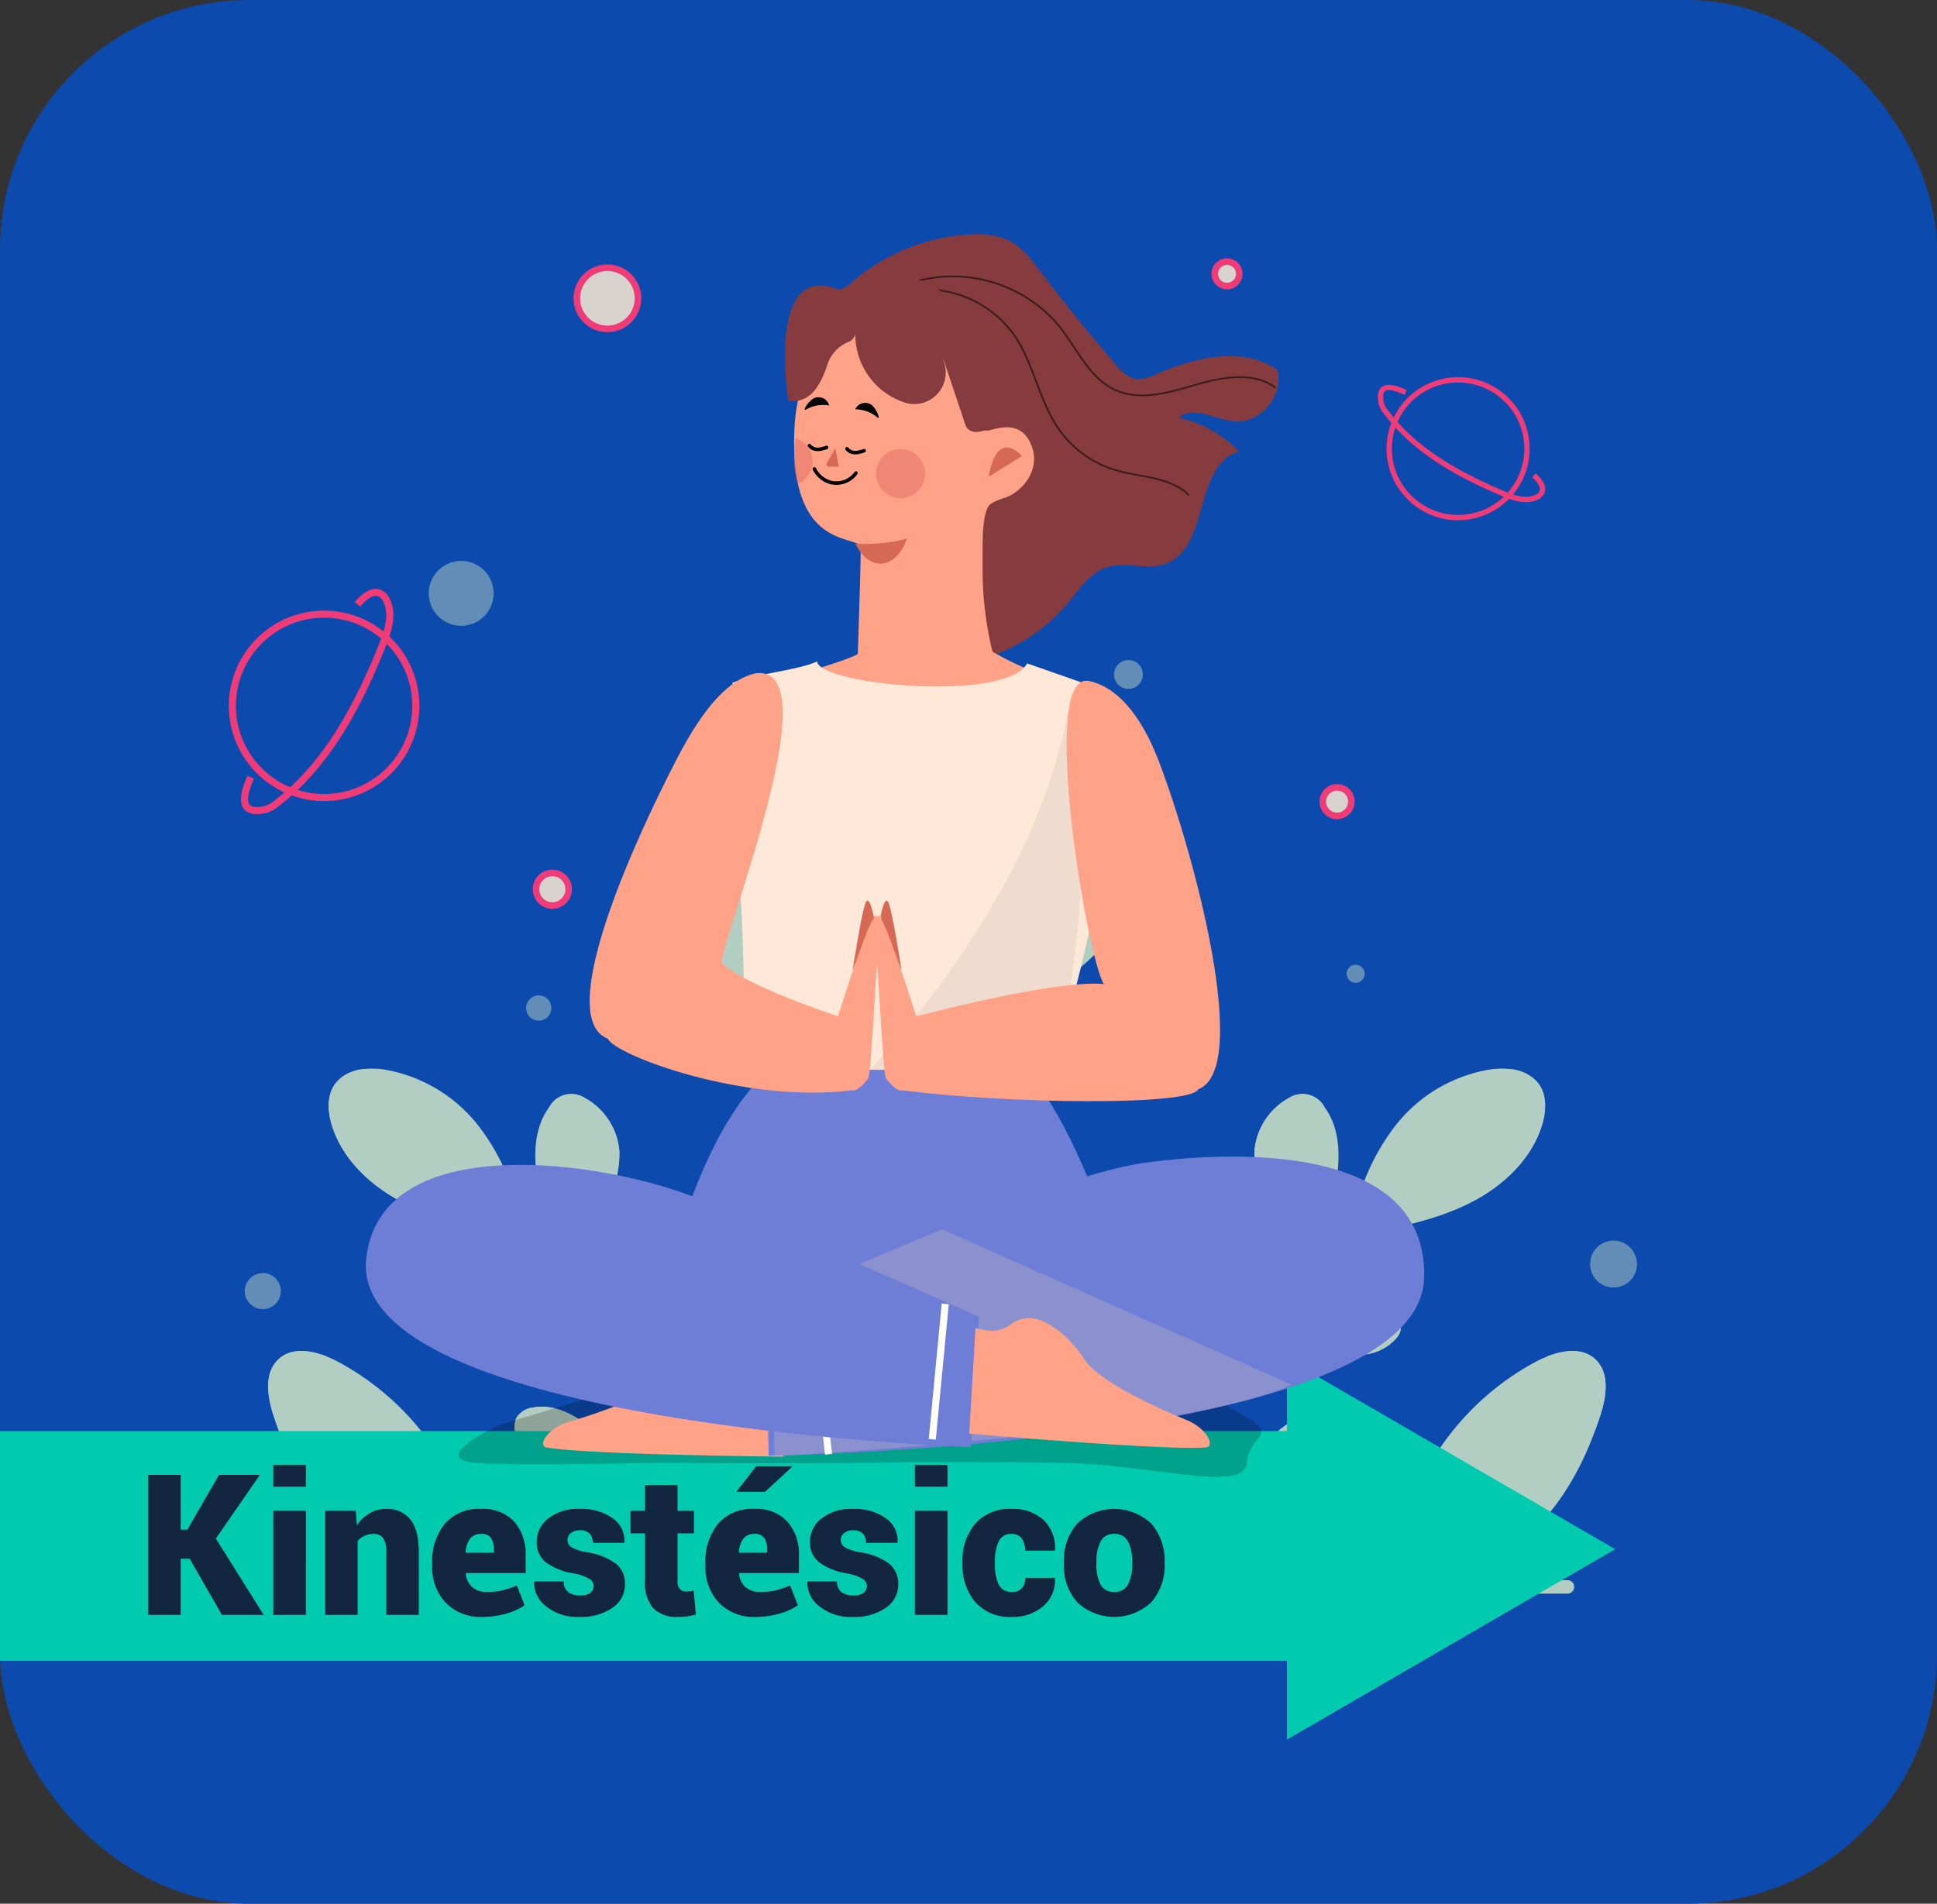 <svg xmlns="http://www.w3.org/2000/svg" width="295" height="290" viewBox="0 0 295 290">
  <rect x="0" y="0" width="295" height="290" fill="#333333" stroke="none"/>
  <g id="Grupo_140199" data-name="Grupo 140199" transform="translate(-1124 -1101)">
    <rect id="Rectángulo_35742" data-name="Rectángulo 35742" width="295" height="290" rx="38" transform="translate(1124 1101)" fill="#0d4aad"/>
    <g id="Grupo_139958" data-name="Grupo 139958" transform="translate(1159.391 1140.854)">
      <g id="Grupo_139957" data-name="Grupo 139957">
        <g id="Grupo_139953" data-name="Grupo 139953" transform="translate(1.889 10.985)">
          <g id="Grupo_139946" data-name="Grupo 139946" transform="translate(3.563 83.808)">
            <g id="Grupo_139943" data-name="Grupo 139943">
              <path id="Trazado_152771" data-name="Trazado 152771" d="M410,377.084c-11.3-6.021-17.426-13.473-21.439-25.631-.951-2.881-1.469-6.5.75-8.566,2.379-2.218,6.242-1.145,9.107.393a41.113,41.113,0,0,1,13.461,11.6c4.592,6.158,8.44,14.322,16,15.67a3.114,3.114,0,0,0,2.054-.169c1.851-1.026.649-3.814-.522-5.576a25.644,25.644,0,0,1-4.047-10.8,3.934,3.934,0,0,1,.128-2.07,3.275,3.275,0,0,1,2.42-1.671c3.621-.781,7.151,1.48,10.032,3.808,7.339,5.933,17.534,15.775,22.588,23.743" transform="translate(-387.746 -270.467)" fill="#b2cdc1"/>
              <g id="Grupo_139942" data-name="Grupo 139942" transform="translate(9.215)">
                <path id="Trazado_152772" data-name="Trazado 152772" d="M494.91,298.916A52.989,52.989,0,0,1,468.5,280.586c-3.158-4.124-5.759-8.913-6.085-14.1-.183-2.907.941-6.477,3.806-7.008,2.071-.384,4.009,1.039,5.587,2.435A82.078,82.078,0,0,1,495.73,299.1" transform="translate(-406.997 -259.414)" fill="#b2cdc1"/>
                <path id="Trazado_152773" data-name="Trazado 152773" d="M425.332,317.019c-5.356-1.1-10.782-2.233-15.651-4.72s-9.195-6.525-10.807-11.749c-.64-2.07-.784-4.485.467-6.255,1.574-2.227,4.739-2.621,7.44-2.243a23.085,23.085,0,0,1,14.513,8.7,34.08,34.08,0,0,1,6.605,15.821" transform="translate(-398.392 -263.785)" fill="#b2cdc1"/>
                <path id="Trazado_152774" data-name="Trazado 152774" d="M438.624,320.848a34.82,34.82,0,0,1-3.211-9.376c-.923-4.4-1.236-9.364,1.4-13a3.818,3.818,0,0,1,5.584-1.424,10.244,10.244,0,0,1,5.149,7.966,15.133,15.133,0,0,1-2.385,8.624c-1.512,2.625-3.419,5-4.954,7.616" transform="translate(-403.28 -264.383)" fill="#b2cdc1"/>
                <path id="Trazado_152775" data-name="Trazado 152775" d="M445.19,333.828a48.265,48.265,0,0,0-10.345-1.626,16.194,16.194,0,0,0-9.907,2.846,2.6,2.6,0,0,0-1.141,1.5,2.321,2.321,0,0,0,.568,1.729,7.341,7.341,0,0,0,5.727,2.636,16.675,16.675,0,0,0,6.332-1.39c2.746-1.065,5.543-2.521,7.034-5.061" transform="translate(-401.805 -269.2)" fill="#b2cdc1"/>
                <path id="Trazado_152776" data-name="Trazado 152776" d="M462.346,341.42a41.707,41.707,0,0,1-2.482-9.648,14.03,14.03,0,0,1,2.2-9.521,2.037,2.037,0,0,1,.958-.825,1.9,1.9,0,0,1,1.471.3,8.418,8.418,0,0,1,3.545,5.112,15.518,15.518,0,0,1-3.746,14.866" transform="translate(-406.647 -267.744)" fill="#b2cdc1"/>
                <path id="Trazado_152777" data-name="Trazado 152777" d="M408.471,299.235c1.074,4.716,5.064,8.127,8.894,11.08,24.787,19.109,53.519,34.914,70.327,61.314" transform="translate(-399.747 -264.768)" fill="none" stroke="#b2cdc1" stroke-miterlimit="10" stroke-width="0.477"/>
              </g>
            </g>
            <g id="Grupo_139945" data-name="Grupo 139945" transform="translate(0)" style="mix-blend-mode: overlay;isolation: isolate">
              <path id="Trazado_152778" data-name="Trazado 152778" d="M434.239,364.454a14.446,14.446,0,0,1,8.939-9.538c-2.764-2.147-6.057-4.059-9.429-3.332a3.276,3.276,0,0,0-2.42,1.671,3.935,3.935,0,0,0-.128,2.07A25.631,25.631,0,0,0,434.239,364.454Z" transform="translate(-393.578 -271.785)" fill="#b2cdc1"/>
              <path id="Trazado_152779" data-name="Trazado 152779" d="M409.494,372.82a91.877,91.877,0,0,1-11.315-15.242c-2.036-3.623-4.283-8.3-2.894-12.529a7.271,7.271,0,0,1,1.436-2.564c-2.561-1.028-5.475-1.4-7.408.4-2.22,2.07-1.7,5.684-.751,8.566,4.013,12.158,10.141,19.61,21.439,25.631l3.333.048C412,375.7,410.727,374.223,409.494,372.82Z" transform="translate(-387.746 -270.467)" fill="#b2cdc1"/>
              <g id="Grupo_139944" data-name="Grupo 139944" transform="translate(9.215)">
                <path id="Trazado_152780" data-name="Trazado 152780" d="M491.76,287.666c1.335,1.958,2.77,3.834,4.229,5.691a82.391,82.391,0,0,0-9.8-16.991C485.638,279.313,490.686,286.09,491.76,287.666Z" transform="translate(-410.191 -261.693)" fill="#b2cdc1"/>
                <path id="Trazado_152781" data-name="Trazado 152781" d="M468.836,274.672a10.806,10.806,0,0,1,4.635-11.233c-.549-.514-1.1-1.027-1.664-1.526-1.578-1.4-3.516-2.819-5.587-2.435-2.865.531-3.988,4.1-3.806,7.008.326,5.186,2.926,9.975,6.085,14.1a51.865,51.865,0,0,0,5.3,5.916A31.627,31.627,0,0,1,468.836,274.672Z" transform="translate(-406.997 -259.414)" fill="#b2cdc1"/>
                <path id="Trazado_152782" data-name="Trazado 152782" d="M421.836,316.011c-7.819-2.226-15.778-11.282-17.552-19.144a16,16,0,0,1-.329-4.872,6.143,6.143,0,0,0-4.616,2.309c-1.251,1.77-1.106,4.185-.467,6.255,1.613,5.224,5.939,9.263,10.807,11.749s10.295,3.623,15.651,4.72l2.566-.448c-.042-.263-.1-.524-.148-.787A8.786,8.786,0,0,1,421.836,316.011Z" transform="translate(-398.392 -263.795)" fill="#b2cdc1"/>
                <path id="Trazado_152783" data-name="Trazado 152783" d="M447.866,305.056a10.244,10.244,0,0,0-5.149-7.966,6.782,6.782,0,0,0-.864-.4c2.105,5.963,3.228,12.581-.226,18.118a3.932,3.932,0,0,1-4.5,1.824,28.323,28.323,0,0,0,1.82,4.258l1.585.4c1.535-2.611,3.441-4.991,4.954-7.616A15.133,15.133,0,0,0,447.866,305.056Z" transform="translate(-403.6 -264.426)" fill="#b2cdc1"/>
                <path id="Trazado_152784" data-name="Trazado 152784" d="M429.417,337.492a9.131,9.131,0,0,1-2.748-3.235,12.507,12.507,0,0,0-1.731,1.068,2.6,2.6,0,0,0-1.141,1.5,2.321,2.321,0,0,0,.568,1.729,7.34,7.34,0,0,0,5.727,2.636,15.164,15.164,0,0,0,5.4-1.045A14.122,14.122,0,0,1,429.417,337.492Z" transform="translate(-401.805 -269.477)" fill="#b2cdc1"/>
                <path id="Trazado_152785" data-name="Trazado 152785" d="M462.859,325.966a9.928,9.928,0,0,1,4.97.091,7.947,7.947,0,0,0-3.291-4.329,1.9,1.9,0,0,0-1.471-.3,2.038,2.038,0,0,0-.958.825,11.993,11.993,0,0,0-2.031,4.958A8.414,8.414,0,0,1,462.859,325.966Z" transform="translate(-406.686 -267.744)" fill="#b2cdc1"/>
              </g>
            </g>
          </g>
          <g id="Grupo_139951" data-name="Grupo 139951" transform="translate(110.092 75.428)">
            <g id="Grupo_139948" data-name="Grupo 139948">
              <path id="Trazado_152786" data-name="Trazado 152786" d="M589.513,377.084c11.3-6.021,17.426-13.473,21.439-25.631.951-2.881,1.469-6.5-.751-8.566-2.379-2.218-6.241-1.145-9.106.393a41.113,41.113,0,0,0-13.461,11.6c-4.592,6.158-8.44,14.322-16,15.67a3.114,3.114,0,0,1-2.054-.169c-1.85-1.026-.649-3.814.522-5.576a25.644,25.644,0,0,0,4.047-10.8,3.932,3.932,0,0,0-.128-2.07,3.275,3.275,0,0,0-2.42-1.671c-3.621-.781-7.151,1.48-10.032,3.808-7.339,5.933-17.534,15.775-22.587,23.743" transform="translate(-514.607 -262.087)" fill="#b2cdc1"/>
              <g id="Grupo_139947" data-name="Grupo 139947">
                <path id="Trazado_152787" data-name="Trazado 152787" d="M525.11,274.02a29.108,29.108,0,0,0,12.313-12.665,14.607,14.607,0,0,0,1.8-8.243c-.207-1.587-1.189-3.394-2.79-3.379-1.157.011-2.052.982-2.756,1.9a45.091,45.091,0,0,0-8.986,22.569" transform="translate(-512.686 -249.733)" fill="#b2cdc1"/>
                <path id="Trazado_152788" data-name="Trazado 152788" d="M580.9,317.019c5.356-1.1,10.782-2.233,15.651-4.72s9.195-6.525,10.807-11.749c.64-2.07.784-4.485-.467-6.255-1.575-2.227-4.739-2.621-7.44-2.243a23.084,23.084,0,0,0-14.513,8.7,34.082,34.082,0,0,0-6.605,15.821" transform="translate(-519.899 -255.406)" fill="#b2cdc1"/>
                <path id="Trazado_152789" data-name="Trazado 152789" d="M570.2,320.848a34.852,34.852,0,0,0,3.211-9.376c.924-4.4,1.236-9.364-1.4-13a3.818,3.818,0,0,0-5.584-1.424,10.244,10.244,0,0,0-5.149,7.966,15.133,15.133,0,0,0,2.385,8.624c1.512,2.625,3.419,5,4.954,7.616" transform="translate(-517.601 -256.003)" fill="#b2cdc1"/>
                <path id="Trazado_152790" data-name="Trazado 152790" d="M562.3,333.828a48.264,48.264,0,0,1,10.345-1.626,16.194,16.194,0,0,1,9.907,2.846,2.6,2.6,0,0,1,1.141,1.5,2.32,2.32,0,0,1-.568,1.729,7.34,7.34,0,0,1-5.727,2.636,16.675,16.675,0,0,1-6.332-1.39c-2.746-1.065-5.543-2.521-7.034-5.061" transform="translate(-517.743 -260.82)" fill="#b2cdc1"/>
                <path id="Trazado_152791" data-name="Trazado 152791" d="M547.1,341.42a41.7,41.7,0,0,0,2.482-9.648,14.03,14.03,0,0,0-2.2-9.521,2.038,2.038,0,0,0-.958-.825,1.9,1.9,0,0,0-1.472.3,8.418,8.418,0,0,0-3.545,5.112,15.518,15.518,0,0,0,3.746,14.866" transform="translate(-514.857 -259.364)" fill="#b2cdc1"/>
                <path id="Trazado_152792" data-name="Trazado 152792" d="M590.043,299.235c-1.074,4.716-5.064,8.127-8.894,11.08-24.787,19.109-53.519,34.914-70.327,61.314" transform="translate(-510.822 -256.388)" fill="none" stroke="#b2cdc1" stroke-miterlimit="10" stroke-width="0.477"/>
                <path id="Trazado_152793" data-name="Trazado 152793" d="M527.221,267.555c-.513,1.2-1.09,2.359-1.681,3.514a45.277,45.277,0,0,1,3.494-10.194C529.643,262.406,527.635,266.591,527.221,267.555Z" transform="translate(-512.801 -251.231)" fill="#b2cdc1" style="mix-blend-mode: overlay;isolation: isolate"/>
                <path id="Trazado_152794" data-name="Trazado 152794" d="M537.9,258.2a5.937,5.937,0,0,0-3.682-5.569c.241-.335.485-.67.737-1,.7-.919,1.6-1.89,2.756-1.9,1.6-.015,2.583,1.792,2.79,3.379a14.606,14.606,0,0,1-1.8,8.243,28.645,28.645,0,0,1-2.237,3.749A17.378,17.378,0,0,0,537.9,258.2Z" transform="translate(-513.967 -249.733)" fill="#b2cdc1" style="mix-blend-mode: overlay;isolation: isolate"/>
              </g>
            </g>
            <g id="Grupo_139950" data-name="Grupo 139950" transform="translate(26.801 36.58)" style="mix-blend-mode: overlay;isolation: isolate">
              <path id="Trazado_152795" data-name="Trazado 152795" d="M574.708,364.454a14.446,14.446,0,0,0-8.939-9.538c2.764-2.147,6.057-4.059,9.429-3.332a3.276,3.276,0,0,1,2.42,1.671,3.933,3.933,0,0,1,.128,2.07A25.631,25.631,0,0,1,574.708,364.454Z" transform="translate(-545.01 -299.985)" fill="#b2cdc1"/>
              <path id="Trazado_152796" data-name="Trazado 152796" d="M597.351,372.82a91.877,91.877,0,0,0,11.315-15.242c2.036-3.623,4.283-8.3,2.894-12.529a7.271,7.271,0,0,0-1.436-2.564c2.561-1.028,5.476-1.4,7.408.4,2.22,2.07,1.7,5.684.751,8.566-4.013,12.158-10.141,19.61-21.439,25.631l-3.333.048C594.847,375.7,596.118,374.223,597.351,372.82Z" transform="translate(-548.74 -298.667)" fill="#b2cdc1"/>
              <g id="Grupo_139949" data-name="Grupo 139949">
                <path id="Trazado_152797" data-name="Trazado 152797" d="M584.4,316.011c7.819-2.226,15.778-11.282,17.552-19.144a16,16,0,0,0,.329-4.872A6.143,6.143,0,0,1,606.9,294.3c1.251,1.77,1.106,4.185.467,6.255-1.612,5.224-5.939,9.263-10.807,11.749s-10.295,3.623-15.651,4.72l-2.566-.448c.042-.263.1-.524.148-.787A8.786,8.786,0,0,0,584.4,316.011Z" transform="translate(-546.7 -291.995)" fill="#b2cdc1"/>
                <path id="Trazado_152798" data-name="Trazado 152798" d="M561.279,305.056a10.242,10.242,0,0,1,5.149-7.966,6.783,6.783,0,0,1,.864-.4c-2.105,5.963-3.228,12.581.226,18.118a3.931,3.931,0,0,0,4.5,1.824,28.222,28.222,0,0,1-1.819,4.258l-1.585.4c-1.535-2.611-3.442-4.991-4.954-7.616A15.133,15.133,0,0,1,561.279,305.056Z" transform="translate(-544.402 -292.627)" fill="#b2cdc1"/>
                <path id="Trazado_152799" data-name="Trazado 152799" d="M579.582,337.492a9.13,9.13,0,0,0,2.748-3.235,12.5,12.5,0,0,1,1.731,1.068,2.594,2.594,0,0,1,1.141,1.5,2.32,2.32,0,0,1-.568,1.729,7.34,7.34,0,0,1-5.727,2.636,15.165,15.165,0,0,1-5.4-1.045A14.122,14.122,0,0,0,579.582,337.492Z" transform="translate(-546.051 -297.677)" fill="#b2cdc1"/>
                <path id="Trazado_152800" data-name="Trazado 152800" d="M546.756,325.966a9.928,9.928,0,0,0-4.97.091,7.946,7.946,0,0,1,3.291-4.329,1.9,1.9,0,0,1,1.471-.3,2.038,2.038,0,0,1,.958.825,11.993,11.993,0,0,1,2.031,4.958A8.415,8.415,0,0,0,546.756,325.966Z" transform="translate(-541.786 -295.944)" fill="#b2cdc1"/>
              </g>
            </g>
          </g>
          <g id="Grupo_139952" data-name="Grupo 139952" opacity="0.51">
            <path id="Trazado_152801" data-name="Trazado 152801" d="M436.976,280.965a1.923,1.923,0,1,0-1.922,1.922A1.923,1.923,0,0,0,436.976,280.965Z" transform="translate(-390.285 -178.246)" fill="#b2cdc1"/>
            <circle id="Elipse_5017" data-name="Elipse 5017" cx="2.746" cy="2.746" r="2.746" transform="translate(0 143.093)" fill="#b2cdc1"/>
            <circle id="Elipse_5018" data-name="Elipse 5018" cx="4.944" cy="4.944" r="4.944" transform="translate(28.014 34.606)" fill="#b2cdc1"/>
            <circle id="Elipse_5019" data-name="Elipse 5019" cx="2.197" cy="2.197" r="2.197" transform="translate(132.382 49.712)" fill="#b2cdc1"/>
            <path id="Trazado_152802" data-name="Trazado 152802" d="M627.485,325.767a3.57,3.57,0,1,0-3.57,3.57A3.571,3.571,0,0,0,627.485,325.767Z" transform="translate(-415.455 -184.047)" fill="#b2cdc1"/>
            <path id="Trazado_152803" data-name="Trazado 152803" d="M580.253,275.022a1.373,1.373,0,1,0-1.373,1.374A1.373,1.373,0,0,0,580.253,275.022Z" transform="translate(-409.696 -177.52)" fill="#b2cdc1"/>
            <path id="Trazado_152804" data-name="Trazado 152804" d="M509.36,166.435a3.845,3.845,0,1,0-3.845,3.845A3.845,3.845,0,0,0,509.36,166.435Z" transform="translate(-399.5 -162.589)" fill="#b2cdc1"/>
          </g>
        </g>
        <g id="Grupo_139956" data-name="Grupo 139956">
          <g id="Grupo_139954" data-name="Grupo 139954" transform="translate(0 50.39)">
            <circle id="Elipse_5020" data-name="Elipse 5020" cx="13.969" cy="13.969" r="13.969" transform="translate(0 3.312)" fill="none" stroke="#ef3c79" stroke-miterlimit="10" stroke-width="1.078"/>
            <path id="Trazado_152805" data-name="Trazado 152805" d="M384.529,236.259c-2.483,5.588.55,5.22,2.106,4.954a4.327,4.327,0,0,0,1.831-.958c7.73-5.932,12.45-14.941,16.076-23.985.88-2.2,1.707-4.7.721-6.853a2.311,2.311,0,0,0-.926-1.105c-1.245-.681-2.649.53-3.55,1.625" transform="translate(-381.735 -208.115)" fill="none" stroke="#ef3c79" stroke-miterlimit="10" stroke-width="1.078"/>
          </g>
          <g id="Grupo_139955" data-name="Grupo 139955" transform="translate(174.859 16.711)">
            <circle id="Elipse_5021" data-name="Elipse 5021" cx="10.495" cy="10.495" r="10.495" transform="matrix(0.991, -0.132, 0.132, 0.991, 0.029, 2.772)" fill="none" stroke="#ef3c79" stroke-miterlimit="10" stroke-width="0.81"/>
            <path id="Trazado_152806" data-name="Trazado 152806" d="M587.3,172.814c-4.158-1.952-3.929.332-3.754,1.505a3.245,3.245,0,0,0,.692,1.39c4.336,5.9,11.031,9.584,17.768,12.448,1.635.7,3.506,1.355,5.136.647a1.73,1.73,0,0,0,.845-.679c.531-.924-.357-2-1.166-2.692" transform="translate(-583.467 -169.588)" fill="none" stroke="#ef3c79" stroke-miterlimit="10" stroke-width="0.81"/>
          </g>
          <path id="Trazado_152807" data-name="Trazado 152807" d="M439.85,259.97a2.483,2.483,0,1,0-2.483,2.483A2.483,2.483,0,0,0,439.85,259.97Z" transform="translate(-388.632 -164.363)" fill="#d8d3cf" stroke="#ef3c79" stroke-width="1"/>
          <path id="Trazado_152808" data-name="Trazado 152808" d="M451.368,155.631a4.656,4.656,0,1,0-4.657,4.656A4.657,4.657,0,0,0,451.368,155.631Z" transform="translate(-389.596 -150.043)" fill="#d8d3cf" stroke="#ef3c79" stroke-width="1"/>
          <circle id="Elipse_5022" data-name="Elipse 5022" cx="2.173" cy="2.173" r="2.173" transform="translate(166.071 80.087)" fill="#d8d3cf" stroke="#ef3c79" stroke-width="1"/>
          <path id="Trazado_152809" data-name="Trazado 152809" d="M558.031,151.761a1.862,1.862,0,1,0-1.863,1.863A1.863,1.863,0,0,0,558.031,151.761Z" transform="translate(-404.688 -149.898)" fill="#d8d3cf" stroke="#ef3c79" stroke-width="1"/>
        </g>
        <line id="Línea_256" data-name="Línea 256" x2="189.464" transform="translate(13.866 201.884)" fill="none" stroke="#b2cdc1" stroke-linecap="round" stroke-miterlimit="10" stroke-width="2.053"/>
      </g>
    </g>
    <path id="Unión_2" data-name="Unión 2" d="M0,197H12V1H47V197H58L29,247Z" transform="translate(1122.999 1365.997) rotate(-90)" fill="#00cbae"/>
    <path id="Trazado_152843" data-name="Trazado 152843" d="M18.887,19.445H17.51V28H12.559V6.672H17.51v8.35h1.025l4.819-8.35h6.226l-6.709,9.7L30.152,28H23.794ZM36.583,28H31.617V12.15h4.966Zm0-19.526H31.617V5.148h4.966ZM44.17,12.15l.19,2.227a5.738,5.738,0,0,1,1.919-1.853,4.965,4.965,0,0,1,2.549-.667,4.469,4.469,0,0,1,3.64,1.582q1.311,1.582,1.311,5.024V28H48.829V18.449a3.632,3.632,0,0,0-.483-2.146,1.657,1.657,0,0,0-1.406-.637,3.48,3.48,0,0,0-1.421.278,2.837,2.837,0,0,0-1.055.791V28H39.527V12.15ZM63.506,28.308a7.358,7.358,0,0,1-5.647-2.183A7.762,7.762,0,0,1,55.816,20.6v-.557a8.869,8.869,0,0,1,1.926-5.918,6.843,6.843,0,0,1,5.574-2.271,6.419,6.419,0,0,1,4.973,1.919,7.47,7.47,0,0,1,1.765,5.259v2.593H60.972l-.029.088a3.078,3.078,0,0,0,.923,2.014,3.223,3.223,0,0,0,2.314.769,10.031,10.031,0,0,0,2.366-.234,14.913,14.913,0,0,0,2.161-.747l1.187,3.018a9.061,9.061,0,0,1-2.754,1.26A12.709,12.709,0,0,1,63.506,28.308Zm-.19-12.642a2.043,2.043,0,0,0-1.75.754,3.785,3.785,0,0,0-.652,2.043l.029.073H65.22v-.381a3.294,3.294,0,0,0-.432-1.86A1.656,1.656,0,0,0,63.316,15.666Zm17.095,7.881a1.292,1.292,0,0,0-.667-1.047,7.188,7.188,0,0,0-2.424-.828,9.57,9.57,0,0,1-4.175-1.677,3.8,3.8,0,0,1-1.406-3.127A4.457,4.457,0,0,1,73.5,13.315a7.23,7.23,0,0,1,4.761-1.458A8.175,8.175,0,0,1,83.3,13.271a4.156,4.156,0,0,1,1.787,3.655l-.029.088h-4.8a1.963,1.963,0,0,0-.469-1.421,2.074,2.074,0,0,0-1.538-.483,2.012,2.012,0,0,0-1.3.425,1.332,1.332,0,0,0-.527,1.084,1.29,1.29,0,0,0,.608,1.069,6.877,6.877,0,0,0,2.454.791,9.857,9.857,0,0,1,4.307,1.707A3.914,3.914,0,0,1,85.171,23.4a4.2,4.2,0,0,1-1.9,3.523,8.321,8.321,0,0,1-5.017,1.384,7.524,7.524,0,0,1-5.12-1.641A4.52,4.52,0,0,1,71.343,23l.029-.088h4.482a1.987,1.987,0,0,0,.681,1.626,3,3,0,0,0,1.853.5,2.474,2.474,0,0,0,1.509-.388A1.3,1.3,0,0,0,80.411,23.547ZM93.184,8.21v3.94h2.5v3.428h-2.5v7.266a1.777,1.777,0,0,0,.344,1.223,1.2,1.2,0,0,0,.93.374,4.977,4.977,0,0,0,.608-.029,5.263,5.263,0,0,0,.579-.117l.337,3.662a11.952,11.952,0,0,1-1.348.271,10.854,10.854,0,0,1-1.421.081A4.948,4.948,0,0,1,89.5,27a5.755,5.755,0,0,1-1.267-4.131V15.578H86.021V12.15h2.212V8.21Zm11.938,20.1a7.358,7.358,0,0,1-5.647-2.183A7.762,7.762,0,0,1,97.432,20.6v-.557a8.869,8.869,0,0,1,1.926-5.918,6.843,6.843,0,0,1,5.574-2.271,6.419,6.419,0,0,1,4.973,1.919,7.47,7.47,0,0,1,1.765,5.259v2.593h-9.082l-.029.088a3.078,3.078,0,0,0,.923,2.014,3.223,3.223,0,0,0,2.314.769,10.031,10.031,0,0,0,2.366-.234,14.913,14.913,0,0,0,2.161-.747l1.187,3.018a9.061,9.061,0,0,1-2.754,1.26A12.709,12.709,0,0,1,105.123,28.308Zm-.19-12.642a2.043,2.043,0,0,0-1.75.754,3.785,3.785,0,0,0-.652,2.043l.029.073h4.277v-.381a3.294,3.294,0,0,0-.432-1.86A1.656,1.656,0,0,0,104.932,15.666Zm.234-10.312H110.6l.029.088L106.514,9.25h-4.365Zm16.86,18.193a1.292,1.292,0,0,0-.667-1.047,7.188,7.188,0,0,0-2.424-.828,9.57,9.57,0,0,1-4.175-1.677,3.8,3.8,0,0,1-1.406-3.127,4.457,4.457,0,0,1,1.758-3.552,7.23,7.23,0,0,1,4.761-1.458,8.175,8.175,0,0,1,5.039,1.414,4.156,4.156,0,0,1,1.787,3.655l-.029.088h-4.8a1.963,1.963,0,0,0-.469-1.421,2.074,2.074,0,0,0-1.538-.483,2.012,2.012,0,0,0-1.3.425,1.332,1.332,0,0,0-.527,1.084,1.29,1.29,0,0,0,.608,1.069,6.877,6.877,0,0,0,2.454.791,9.857,9.857,0,0,1,4.307,1.707,3.914,3.914,0,0,1,1.392,3.215,4.2,4.2,0,0,1-1.9,3.523,8.321,8.321,0,0,1-5.017,1.384,7.524,7.524,0,0,1-5.12-1.641A4.52,4.52,0,0,1,112.959,23l.029-.088h4.482a1.987,1.987,0,0,0,.681,1.626,3,3,0,0,0,1.853.5,2.474,2.474,0,0,0,1.509-.388A1.3,1.3,0,0,0,122.027,23.547ZM134.3,28h-4.966V12.15H134.3Zm0-19.526h-4.966V5.148H134.3ZM144.117,24.5a1.936,1.936,0,0,0,1.509-.549,2.289,2.289,0,0,0,.5-1.589h4.512l.029.088a5.2,5.2,0,0,1-1.794,4.226,6.924,6.924,0,0,1-4.753,1.633,7.012,7.012,0,0,1-5.574-2.234,8.518,8.518,0,0,1-1.956-5.823v-.337a8.545,8.545,0,0,1,1.948-5.815,6.96,6.96,0,0,1,5.552-2.241,6.817,6.817,0,0,1,4.827,1.677,5.785,5.785,0,0,1,1.75,4.592l-.029.088h-4.512a3.067,3.067,0,0,0-.513-1.838,1.757,1.757,0,0,0-1.523-.71,2.035,2.035,0,0,0-2,1.15,7.111,7.111,0,0,0-.564,3.1v.337a7.085,7.085,0,0,0,.564,3.12A2.066,2.066,0,0,0,144.117,24.5Zm7.91-4.57a8.378,8.378,0,0,1,2.021-5.823,8.215,8.215,0,0,1,11.294,0,8.378,8.378,0,0,1,2.021,5.823v.308a8.372,8.372,0,0,1-2.021,5.83,8.235,8.235,0,0,1-11.294,0,8.372,8.372,0,0,1-2.021-5.83Zm4.951.308a6.553,6.553,0,0,0,.623,3.127,2.215,2.215,0,0,0,2.117,1.135,2.189,2.189,0,0,0,2.08-1.143,6.5,6.5,0,0,0,.63-3.12v-.308a6.521,6.521,0,0,0-.63-3.1,2.206,2.206,0,0,0-2.109-1.165,2.175,2.175,0,0,0-2.087,1.172,6.594,6.594,0,0,0-.623,3.091Z" transform="translate(1134 1319)" fill="#12263f"/>
    <g id="Grupo_139978" data-name="Grupo 139978">
      <path id="Trazado_152842" data-name="Trazado 152842" d="M3548.766-10387.277l-1.736.523-15.956,4.809s-11.152,5.183-3.733,5.774,26.874-.081,30.6,0,18.1.127,29.065,0,14.912-.127,29.037,0,28.448,4.763,28.845,0,5.829-3.857-1.846-8-12.008-7.354-13.553-7.693S3548.766-10387.277,3548.766-10387.277Z" transform="translate(-2331 11700)" opacity="0.2"/>
      <g id="Grupo_139977" data-name="Grupo 139977" transform="translate(1179.713 1117.429)">
        <g id="Grupo_139972" data-name="Grupo 139972">
          <g id="Grupo_139971" data-name="Grupo 139971">
            <g id="Grupo_139968" data-name="Grupo 139968" transform="translate(42.424)">
              <g id="Grupo_139967" data-name="Grupo 139967" transform="translate(13.402)">
                <g id="Grupo_139966" data-name="Grupo 139966">
                  <g id="Grupo_139960" data-name="Grupo 139960" transform="translate(13.084)">
                    <path id="Trazado_152810" data-name="Trazado 152810" d="M483.9,157.308a30.064,30.064,0,0,1,23.392-13,11.575,11.575,0,0,1,5.49.864c2.085,1.005,3.542,2.937,4.94,4.783q5.523,7.292,11.5,14.222a5.588,5.588,0,0,0,2.884,2.132,5.825,5.825,0,0,0,3.352-.733c5.862-2.544,13.074-4.29,18.308-.624,1.1,3.82-2.478,8.179-6.439,7.845-2.958-.249-6.277-2.491-8.54-.57a18.537,18.537,0,0,1,9.209,5.165c-6.883,1.828-4.463,14.571-11.129,17.077-2.83,1.064-6.1-.373-8.985.544-2.659.846-4.285,3.428-6.063,5.579a26.669,26.669,0,0,1-25.826,8.839A226.885,226.885,0,0,0,489.19,164" transform="translate(-483.895 -125.029)" fill="#863c3e"/>
                    <g id="Grupo_139959" data-name="Grupo 139959" transform="translate(7.132 3.632)">
                      <path id="Trazado_152813" data-name="Trazado 152813" d="M497.578,155.228a16.647,16.647,0,0,1,18.439,6.037c3.1,4.423,3.849,10.17,6.968,14.582a16.19,16.19,0,0,0,8.51,6.112c3.849,1.151,8.4,1,11.236,3.847" transform="translate(-493.407 -130.425)" fill="none" stroke="#3e1c1a" stroke-miterlimit="10" stroke-width="0.27"/>
                      <path id="Trazado_152814" data-name="Trazado 152814" d="M498.538,153.78a21.159,21.159,0,0,1,24.667,5.936c2.676,3.389,4.508,7.814,8.429,9.62,3.82,1.759,8.264.4,12.3-.78s8.755-2.045,12.148.439" transform="translate(-493.574 -130.008)" fill="none" stroke="#3e1c1a" stroke-miterlimit="10" stroke-width="0.27"/>
                      <path id="Trazado_152815" data-name="Trazado 152815" d="M494.249,159.981a14.335,14.335,0,0,0,1.837,5.8,6.138,6.138,0,0,0,3.572,3.153c1.586.387,3.556-.618,3.666-2.247" transform="translate(-492.828 -131.39)" fill="none" stroke="#3e1c1a" stroke-miterlimit="10" stroke-width="0.27"/>
                    </g>
                  </g>
                  <g id="Grupo_139963" data-name="Grupo 139963" transform="translate(6.666 25.523)">
                    <path id="Trazado_152817" data-name="Trazado 152817" d="M507.645,176.324a.67.67,0,0,0,.821.507c1.541-.4,5.017-1.632,6.546,2.277,1.544,3.951-1.76,7.234-4.068,7.956-.666.208-2.189.742-2.52,1.356-1.019,1.888-.83,5.4-.855,9.843a52.432,52.432,0,0,0,1.5,12.236,41.488,41.488,0,0,0,9.715,4.162s-21.33,55.7-42.66.3c0,0,11.553-3.259,12.441-4.138.216-6.64.522-16.5.429-16.558-2.36-1.405-10.744-.569-10.1-17.323.593-15.52,11.447-17.182,14.26-17.388C495.528,159.377,503.542,157.869,507.645,176.324Z" transform="translate(-476.126 -153.189)" fill="#ffa288"/>
                    <g id="Grupo_139961" data-name="Grupo 139961" transform="translate(2.741 18.576)">
                      <path id="Trazado_152818" data-name="Trazado 152818" d="M520.371,184.925s-3.724-4.5-5.061,3.136" transform="translate(-485.683 -175.966)" fill="#d66956"/>
                      <path id="Trazado_152819" data-name="Trazado 152819" d="M497.446,184a3.739,3.739,0,1,0,4.482,2.805A3.738,3.738,0,0,0,497.446,184Z" transform="translate(-482.071 -176.018)" fill="#e7786b" opacity="0.63"/>
                      <path id="Trazado_152820" data-name="Trazado 152820" d="M480.066,188.826a3.74,3.74,0,0,0-.483-6.983S479.052,186.245,480.066,188.826Z" transform="translate(-479.444 -175.659)" fill="#e7786b" opacity="0.63"/>
                      <path id="Trazado_152821" data-name="Trazado 152821" d="M489.51,188.189a3.688,3.688,0,0,1-3.786,1.44,3.935,3.935,0,0,1-2.55-2.07" transform="translate(-480.093 -176.653)" fill="none" stroke="#000" stroke-linecap="round" stroke-miterlimit="10" stroke-width="0.539"/>
                      <path id="Trazado_152822" data-name="Trazado 152822" d="M486.758,183.707l.526,2.852-1.507-.023a.366.366,0,0,1-.313-.547Z" transform="translate(-480.483 -175.983)" fill="#d66956"/>
                      <path id="Trazado_152823" data-name="Trazado 152823" d="M494.047,177.584c.649.549-.221-1.718-1.146-2.055a1.673,1.673,0,0,0-2.2.834A5.232,5.232,0,0,1,494.047,177.584Z" transform="translate(-481.402 -174.539)"/>
                      <path id="Trazado_152824" data-name="Trazado 152824" d="M481.606,176.207c-.737.424.523-1.652,1.492-1.82a1.674,1.674,0,0,1,2.018,1.212A5.227,5.227,0,0,0,481.606,176.207Z" transform="translate(-479.782 -174.357)"/>
                      <path id="Trazado_152825" data-name="Trazado 152825" d="M490.756,201.165a24.309,24.309,0,0,0,7.866-.773C496.724,205.525,492.594,205.2,490.756,201.165Z" transform="translate(-481.412 -178.886)" fill="#d66956"/>
                    </g>
                    <path id="Trazado_152826" data-name="Trazado 152826" d="M486.037,154.092c-11.258-4.74-7.773,16.886-7.773,16.886,3.434.419,4.915-2.395,6.007-5.654A5.478,5.478,0,0,1,487.445,162h0a1.688,1.688,0,0,0,1.039-1.84h0a10.921,10.921,0,0,0,7.453,11.063h0a4.787,4.787,0,0,0,6.137-5.771l-.3-1.138,3.522,10.514c1.125,2.046,4.3.035,6.446-.889h0S506.542,143.551,486.037,154.092Z" transform="translate(-476.409 -151.87)" fill="#863c3e"/>
                    <g id="Grupo_139962" data-name="Grupo 139962" transform="translate(5.065 25.921)">
                      <path id="Trazado_152827" data-name="Trazado 152827" d="M491.8,184.135c-.857.294-1.874.6-2.613-.288" transform="translate(-483.463 -183.353)" fill="none" stroke="#000" stroke-linecap="round" stroke-miterlimit="10" stroke-width="0.539"/>
                      <path id="Trazado_152828" data-name="Trazado 152828" d="M484.87,183.537c-.856.294-1.873.6-2.613-.288" transform="translate(-482.257 -183.249)" fill="none" stroke="#000" stroke-linecap="round" stroke-miterlimit="10" stroke-width="0.539"/>
                    </g>
                  </g>
                  <g id="Grupo_139964" data-name="Grupo 139964" transform="translate(0 84.329)">
                    <path id="Trazado_152829" data-name="Trazado 152829" d="M480.943,223.059c-2.667,1.313-9.332,1.876-12.887,3.259,2.074,9.924.444,23.107,1.122,30.984.922,10.712.586,27.97.586,27.97s35.944.781,46.511,1.481c5.807-17.691,12.108-45.59,8.514-59.25l-11.85-4.148C509.908,229.271,481.427,226.716,480.943,223.059Z" transform="translate(-468.056 -223.059)" fill="#ffe8d8"/>
                  </g>
                  <g id="Grupo_139965" data-name="Grupo 139965" transform="translate(20.521 88.91)" opacity="0.38" style="mix-blend-mode: multiply;isolation: isolate">
                    <path id="Trazado_152830" data-name="Trazado 152830" d="M524.047,228.6c3.016,14.432,2.074,42.281-3.452,59.112-5.365-.356-17.273-.732-27.7-1.017C507.914,270.135,520.613,250.744,524.047,228.6Z" transform="translate(-492.898 -228.605)" fill="#d8c7bc"/>
                  </g>
                </g>
              </g>
              <path id="Trazado_152831" data-name="Trazado 152831" d="M510.688,299.26c11.357,13.628,19.17,49.673,19.17,49.673l-78.026-1.878s4.494-35.4,18.812-48.536C470.694,298.618,492.715,297.779,510.688,299.26Z" transform="translate(-451.832 -151.829)" fill="#6e7dd6"/>
              <path id="Trazado_152832" data-name="Trazado 152832" d="M510.688,299.26c11.357,13.628,19.17,49.673,19.17,49.673l-78.026-1.878s4.494-35.4,18.812-48.536C470.694,298.618,492.715,297.779,510.688,299.26Z" transform="translate(-451.832 -151.829)" fill="#6e7dd6" opacity="0.44" style="mix-blend-mode: multiply;isolation: isolate"/>
            </g>
            <g id="Grupo_139969" data-name="Grupo 139969" transform="translate(26.995 187.06)">
              <path id="Trazado_152833" data-name="Trazado 152833" d="M433.7,364.436c-1.423-.247.035-2.888,3.34-3.88,5.289-1.587,13.8-4.577,16.293-7.612,2.88-3.5,5.552-4.873,7.468-5.377a4.568,4.568,0,0,1,4.1.951,5.461,5.461,0,0,0,2.838,1.424,11.318,11.318,0,0,0,2.632-.225l-.61,16.114S440.118,365.552,433.7,364.436Z" transform="translate(-433.154 -347.421)" fill="#ffa288"/>
            </g>
            <path id="Trazado_152834" data-name="Trazado 152834" d="M474.652,359.937s99.131-1.451,99.821-27.092c.637-23.692-38.765-18.063-42.912-17.47-15.537,2.22-57.374,21.6-57.374,21.6Z" transform="translate(-413.296 -154.613)" fill="#6e7dd6"/>
            <path id="Trazado_152835" data-name="Trazado 152835" d="M501.214,327.778,475.143,338.74l.558,23.606s63.738-3.441,78.7-10.923Z" transform="translate(-413.462 -156.944)" fill="#d8c7bc" opacity="0.28" style="mix-blend-mode: multiply;isolation: isolate"/>
            <line id="Línea_257" data-name="Línea 257" x1="2.843" y1="26.333" transform="translate(67.625 178.768)" fill="none" stroke="#fff" stroke-miterlimit="10" stroke-width="1.078"/>
            <path id="Trazado_152836" data-name="Trazado 152836" d="M492.67,358.892s-94.923-3.238-92.134-28.736c2.074-18.96,33.181-15.262,47.993-10.073s45.327,18.961,45.327,18.961Z" transform="translate(-400.475 -154.878)" fill="#6e7dd6"/>
            <g id="Grupo_139970" data-name="Grupo 139970" transform="translate(91.899 184.367)">
              <path id="Trazado_152837" data-name="Trazado 152837" d="M547.756,363.857c1.44-.108.245-2.878-2.948-4.186-5.11-2.093-13.289-5.895-15.478-9.157-2.526-3.767-5.053-5.389-6.912-6.076a4.565,4.565,0,0,0-4.176.548,5.465,5.465,0,0,1-2.964,1.142,11.291,11.291,0,0,1-2.6-.478l-.956,16.1S541.258,364.344,547.756,363.857Z" transform="translate(-511.724 -344.161)" fill="#ffa288"/>
            </g>
            <line id="Línea_258" data-name="Línea 258" x1="1.975" y2="20.639" transform="translate(86.27 182.19)" fill="none" stroke="#fff" stroke-miterlimit="10" stroke-width="1.078"/>
          </g>
        </g>
        <g id="Grupo_139974" data-name="Grupo 139974" transform="translate(77.175 87.267)">
          <g id="Grupo_139973" data-name="Grupo 139973">
            <path id="Trazado_152838" data-name="Trazado 152838" d="M495.312,269.837s.592-3.408,1.185-2.519,2.073,10.517,2.073,10.517Z" transform="translate(-494.146 -233.67)" fill="#d66956"/>
            <path id="Trazado_152839" data-name="Trazado 152839" d="M498.325,289c16.295,2.1,44.039,2.4,45.178-.148,8.148-3.116-.592-35.7-5.925-49.77-2.895-7.638-6.712-11.628-10.813-12.442-7.555-1.185-.181,42.2,2.37,46.215,0,0-5.037-1.185-28.588,4.888,0,0-4.37-13.937-5.481-14.96,0,0-1.629-1.185-1.037,1.037s1.4,22.75,1.926,23.4C497.733,289.445,498.325,289,498.325,289Z" transform="translate(-493.9 -226.616)" fill="#ffa288"/>
          </g>
        </g>
        <g id="Grupo_139976" data-name="Grupo 139976" transform="translate(34.095 86.091)">
          <g id="Grupo_139975" data-name="Grupo 139975">
            <path id="Trazado_152840" data-name="Trazado 152840" d="M493.471,269.837s-.592-3.408-1.185-2.519-2.074,10.517-2.074,10.517Z" transform="translate(-450.178 -232.494)" fill="#d66956"/>
            <path id="Trazado_152841" data-name="Trazado 152841" d="M481.783,288.753c-16.3,2.1-36.123-5.3-37.262-7.85-8.148-3.116,3.59-29.3,10.517-42.66,4.148-8,8.044-12.221,12.146-13.035,11.258-.888-5.036,39.4-5.332,44.142,0,0,2.37,2.962,17.71,8.147,0,0,4.369-13.936,5.48-14.96,0,0,1.63-1.185,1.037,1.037s-1.4,22.75-1.926,23.4C482.376,289.2,481.783,288.753,481.783,288.753Z" transform="translate(-441.749 -225.193)" fill="#ffa288"/>
          </g>
        </g>
      </g>
    </g>
  </g>
</svg>
